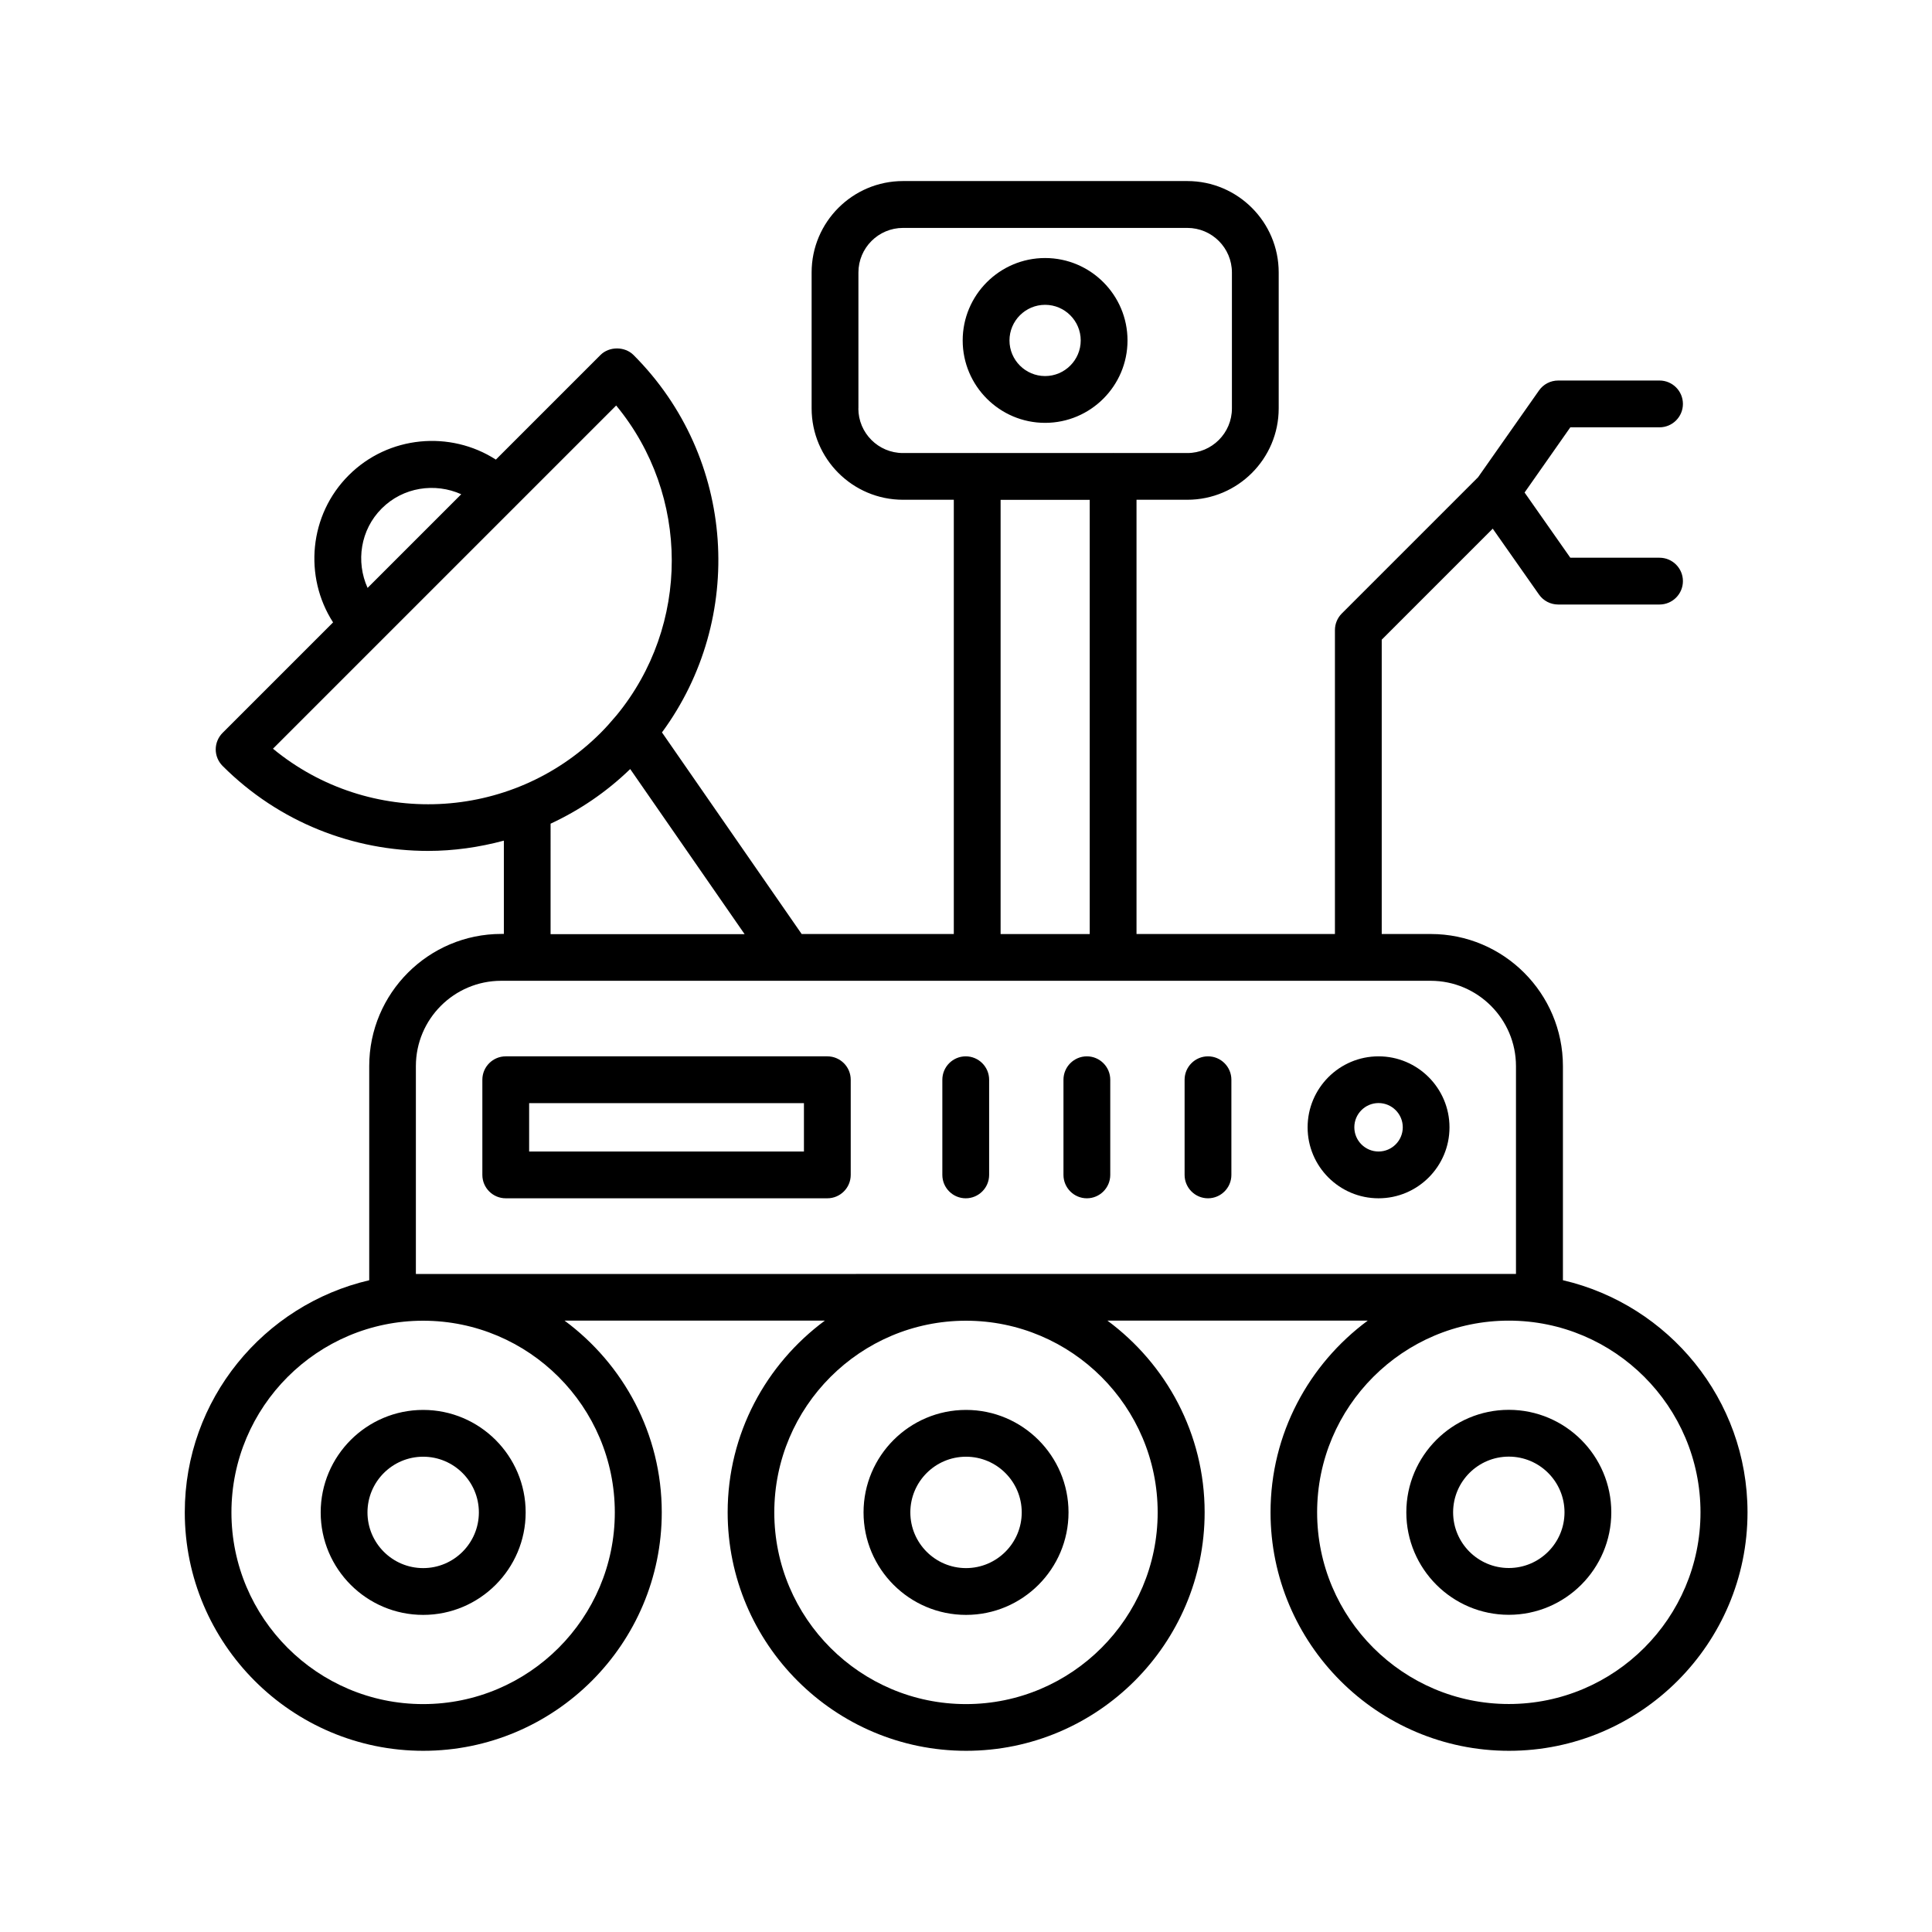 <?xml version="1.0" encoding="UTF-8"?>
<svg width="1200pt" height="1200pt" version="1.1" viewBox="0 0 1200 1200" xmlns="http://www.w3.org/2000/svg">
 <path d="m649.13 262.64c28.219 0 51.188-22.969 51.188-51.188s-22.969-51.188-51.188-51.188-51.188 22.969-51.188 51.188 22.969 51.188 51.188 51.188zm0-73.312c12.188 0 22.125 9.938 22.125 22.125s-9.938 22.125-22.125 22.125-22.125-9.938-22.125-22.125 9.938-22.125 22.125-22.125zm-386.29 813.71c35.109 0 63.656-28.547 63.656-63.656 0-35.109-28.547-63.656-63.656-63.656-35.109 0-63.656 28.547-63.656 63.656 0 35.109 28.547 63.656 63.656 63.656zm0-98.25c19.078 0 34.594 15.516 34.594 34.594 0 19.078-15.516 34.594-34.594 34.594-19.078 0-34.594-15.516-34.594-34.594 0-19.078 15.516-34.594 34.594-34.594zm337.18 98.25c35.109 0 63.656-28.547 63.656-63.656 0-35.109-28.547-63.656-63.656-63.656s-63.656 28.547-63.656 63.656c0 35.109 28.547 63.656 63.656 63.656zm0-98.25c19.078 0 34.594 15.516 34.594 34.594 0 19.078-15.516 34.594-34.594 34.594s-34.594-15.516-34.594-34.594c0-19.078 15.516-34.594 34.594-34.594zm370.74-109.55v-133.03c0-45.281-36.844-82.078-82.078-82.078h-30.469v-182.81l68.953-68.953 28.734 40.922c2.719 3.891 7.172 6.188 11.906 6.188h62.953c8.016 0 14.531-6.516 14.531-14.531s-6.516-14.531-14.531-14.531h-55.406l-28.406-40.5 28.406-40.5h55.406c8.016 0 14.531-6.516 14.531-14.531s-6.516-14.531-14.531-14.531h-62.953c-4.734 0-9.188 2.297-11.906 6.188l-37.828 53.859-84.656 84.656c-2.719 2.719-4.266 6.422-4.266 10.266v188.81h-123.24v-269.72h31.547c31.312 0 56.766-25.453 56.766-56.766v-84.422c0-31.312-25.453-56.766-56.766-56.766h-176.58c-31.312 0-56.766 25.453-56.766 56.766v84.422c0 31.312 25.453 56.766 56.766 56.766h31.547v269.72h-94.5l-86.766-125.21c51.938-70.547 46.172-170.58-17.672-234.42-5.438-5.438-15.094-5.438-20.531 0l-64.969 64.969c-28.312-18.234-66.703-14.953-91.359 9.703-24.703 24.609-28.031 63.047-9.75 91.406l-68.625 68.625c-2.719 2.719-4.266 6.422-4.266 10.266s1.547 7.547 4.266 10.266c35.203 35.203 81.422 52.781 127.64 52.781 15.844 0 31.688-2.25 47.062-6.375v57.938h-1.547c-45.281 0-82.078 36.844-82.078 82.078v133.03c-65.531 15.281-114.56 74.016-114.56 144.14 0 81.656 66.469 148.13 148.13 148.13 81.66 0 148.13-66.469 148.13-148.13 0-48.797-23.859-92.062-60.375-119.06h161.68c-36.516 27-60.375 70.219-60.375 119.06 0 81.656 66.422 148.13 148.13 148.13 81.656 0 148.13-66.469 148.13-148.13 0-48.797-23.859-92.062-60.375-119.06h161.68c-36.516 27-60.375 70.219-60.375 119.06 0 81.656 66.422 148.13 148.13 148.13 81.656 0 148.13-66.469 148.13-148.13 0-70.125-49.031-128.86-114.56-144.14zm-437.58-541.55v-84.422c0-15.281 12.422-27.703 27.703-27.703h176.58c15.281 0 27.703 12.422 27.703 27.703v84.422c0 15.281-12.422 27.703-27.703 27.703h-45.656c-0.141 0-0.281-0.047-0.422-0.047s-0.281 0.047-0.422 0.047h-83.625c-0.141 0-0.281-0.047-0.422-0.047s-0.281 0.047-0.422 0.047h-45.656c-15.281 0-27.703-12.422-27.703-27.703zm88.312 56.766h55.359v269.72h-55.359zm-384.37 5.344c13.266-13.266 33.094-16.125 49.359-8.812l-58.172 58.172c-7.359-16.266-4.5-36.094 8.812-49.359zm-67.594 149.26 66.703-66.703c0.047-0.047 0.141-0.094 0.188-0.141s0.094-0.141 0.188-0.234l82.641-82.641c0.094-0.094 0.188-0.141 0.281-0.234 0.047-0.047 0.094-0.141 0.188-0.234l63-63c45.984 55.688 46.031 136.74 0.188 192.47-0.234 0.234-0.422 0.516-0.656 0.75-2.906 3.469-5.953 6.891-9.234 10.172-55.594 55.594-144 58.828-203.44 9.797zm172.45 46.547c17.859-8.297 34.594-19.547 49.453-33.938l71.062 102.56h-120.52zm39.891 427.78c0 65.625-53.391 119.06-119.06 119.06-65.625 0-119.06-53.391-119.06-119.06 0-65.625 53.391-119.06 119.06-119.06 65.625 0 119.06 53.391 119.06 119.06zm337.18 0c0 65.625-53.391 119.06-119.06 119.06-65.625 0-119.06-53.391-119.06-119.06 0-65.625 53.391-119.06 119.06-119.06 65.625 0 119.06 53.391 119.06 119.06zm-460.74-148.13v-129.05c0-29.25 23.766-53.016 53.016-53.016h577.26c29.25 0 53.016 23.812 53.016 53.016v129.05l-683.26 0.047zm678.84 267.14c-65.625 0-119.06-53.391-119.06-119.06 0-65.625 53.391-119.06 119.06-119.06 65.625 0 119.06 53.391 119.06 119.06 0 65.625-53.391 119.06-119.06 119.06zm0-182.72c-35.109 0-63.656 28.547-63.656 63.656 0 35.109 28.547 63.656 63.656 63.656s63.656-28.547 63.656-63.656c0-35.109-28.547-63.656-63.656-63.656zm0 98.25c-19.078 0-34.594-15.516-34.594-34.594 0-19.078 15.516-34.594 34.594-34.594s34.594 15.516 34.594 34.594c0 19.078-15.516 34.594-34.594 34.594zm-423.28-317.81h-199.74c-8.016 0-14.531 6.516-14.531 14.531v59.109c0 8.016 6.516 14.531 14.531 14.531h199.74c8.016 0 14.531-6.516 14.531-14.531v-59.109c0-8.016-6.516-14.531-14.531-14.531zm-14.531 59.109h-170.68v-30.047h170.68zm115.03-44.578v59.109c0 8.016-6.516 14.531-14.531 14.531s-14.531-6.516-14.531-14.531v-59.109c0-8.016 6.516-14.531 14.531-14.531s14.531 6.516 14.531 14.531zm75.234 0v59.109c0 8.016-6.516 14.531-14.531 14.531s-14.531-6.516-14.531-14.531v-59.109c0-8.016 6.516-14.531 14.531-14.531s14.531 6.516 14.531 14.531zm75.234 0v59.109c0 8.016-6.516 14.531-14.531 14.531s-14.531-6.516-14.531-14.531v-59.109c0-8.016 6.516-14.531 14.531-14.531s14.531 6.516 14.531 14.531zm91.406-14.531c-24.328 0-44.062 19.781-44.062 44.109s19.781 44.062 44.062 44.062c24.328 0 44.062-19.781 44.062-44.062 0-24.328-19.781-44.109-44.062-44.109zm0 59.109c-8.297 0-15.047-6.75-15.047-15.047s6.75-15.047 15.047-15.047 15.047 6.75 15.047 15.047-6.75 15.047-15.047 15.047z"/>
</svg>
